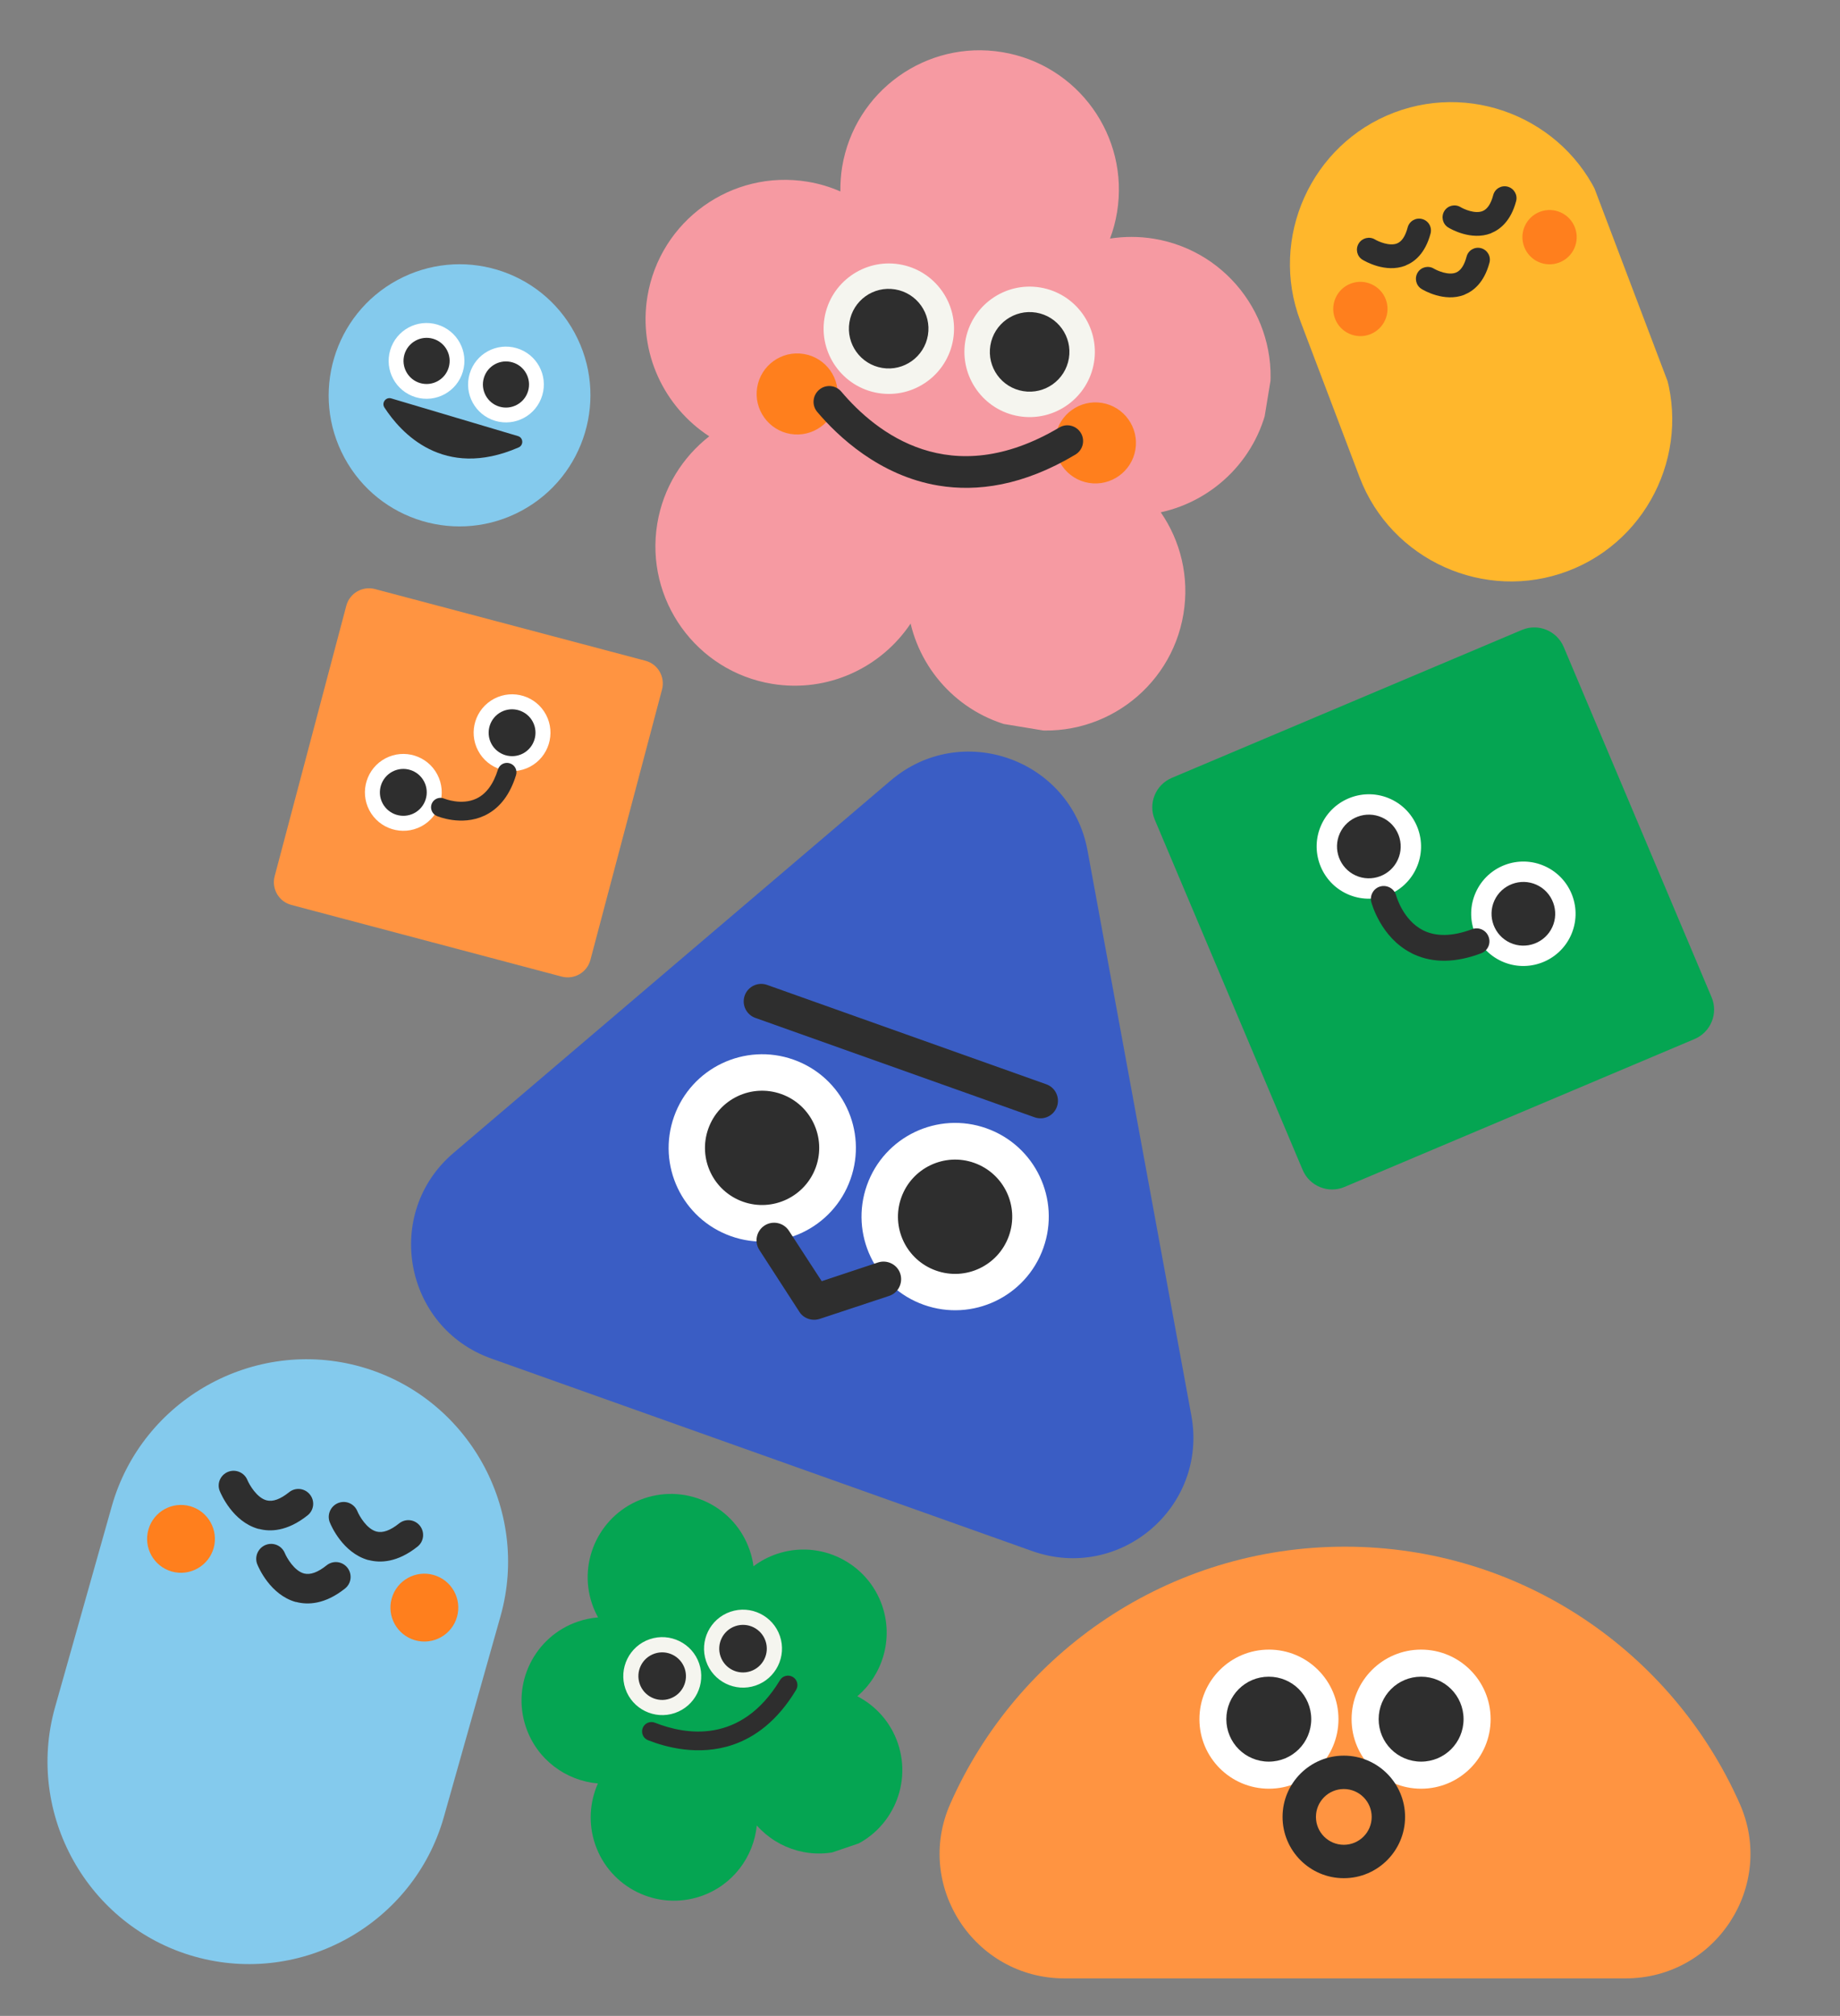 <svg xmlns="http://www.w3.org/2000/svg" xmlns:xlink="http://www.w3.org/1999/xlink" width="599" zoomAndPan="magnify" viewBox="0 0 449.25 492" height="656" preserveAspectRatio="xMidYMid meet" version="1.0"><rect x="0" y="0" width="449.25" height="492" fill="#808080" stroke="none"/><defs><clipPath id="fd6b664ec3"><path d="M 157 12 L 311 12 L 311 179 L 157 179 Z M 157 12 " clip-rule="nonzero"/></clipPath><clipPath id="54ca7bbfff"><path d="M 169.871 0.41 L 321.328 25.336 L 295.062 184.918 L 143.605 159.992 Z M 169.871 0.41 " clip-rule="nonzero"/></clipPath><clipPath id="10111d55f3"><path d="M 169.871 0.41 L 321.328 25.336 L 295.062 184.918 L 143.605 159.992 Z M 169.871 0.41 " clip-rule="nonzero"/></clipPath><clipPath id="fdd9d398d2"><path d="M 201 64 L 268 64 L 268 102 L 201 102 Z M 201 64 " clip-rule="nonzero"/></clipPath><clipPath id="edbf769a3b"><path d="M 169.871 0.41 L 321.328 25.336 L 295.062 184.918 L 143.605 159.992 Z M 169.871 0.41 " clip-rule="nonzero"/></clipPath><clipPath id="744f1e6d58"><path d="M 169.871 0.41 L 321.328 25.336 L 295.062 184.918 L 143.605 159.992 Z M 169.871 0.41 " clip-rule="nonzero"/></clipPath><clipPath id="11d82acece"><path d="M 184 86 L 278 86 L 278 118 L 184 118 Z M 184 86 " clip-rule="nonzero"/></clipPath><clipPath id="7781d01402"><path d="M 169.871 0.41 L 321.328 25.336 L 295.062 184.918 L 143.605 159.992 Z M 169.871 0.41 " clip-rule="nonzero"/></clipPath><clipPath id="62db9f181f"><path d="M 169.871 0.41 L 321.328 25.336 L 295.062 184.918 L 143.605 159.992 Z M 169.871 0.41 " clip-rule="nonzero"/></clipPath><clipPath id="dd45f8dca0"><path d="M 198 94 L 265 94 L 265 120 L 198 120 Z M 198 94 " clip-rule="nonzero"/></clipPath><clipPath id="6a7a43bd51"><path d="M 169.871 0.41 L 321.328 25.336 L 295.062 184.918 L 143.605 159.992 Z M 169.871 0.41 " clip-rule="nonzero"/></clipPath><clipPath id="ecad281b10"><path d="M 169.871 0.41 L 321.328 25.336 L 295.062 184.918 L 143.605 159.992 Z M 169.871 0.41 " clip-rule="nonzero"/></clipPath><clipPath id="a5aa52fa62"><path d="M 207 70 L 262 70 L 262 96 L 207 96 Z M 207 70 " clip-rule="nonzero"/></clipPath><clipPath id="28fda615f9"><path d="M 169.871 0.41 L 321.328 25.336 L 295.062 184.918 L 143.605 159.992 Z M 169.871 0.41 " clip-rule="nonzero"/></clipPath><clipPath id="74cb217443"><path d="M 169.871 0.41 L 321.328 25.336 L 295.062 184.918 L 143.605 159.992 Z M 169.871 0.41 " clip-rule="nonzero"/></clipPath><clipPath id="663e632868"><path d="M 314 24 L 409 24 L 409 142 L 314 142 Z M 314 24 " clip-rule="nonzero"/></clipPath><clipPath id="e548ba49a9"><path d="M 303.457 41.352 L 376.965 13.465 L 419.457 125.477 L 345.949 153.363 Z M 303.457 41.352 " clip-rule="nonzero"/></clipPath><clipPath id="332908b57e"><path d="M 303.457 41.352 L 376.965 13.465 L 419.457 125.477 L 345.949 153.363 Z M 303.457 41.352 " clip-rule="nonzero"/></clipPath><clipPath id="7d426e5a87"><path d="M 325 51 L 385 51 L 385 83 L 325 83 Z M 325 51 " clip-rule="nonzero"/></clipPath><clipPath id="73b03d6589"><path d="M 303.457 41.352 L 376.965 13.465 L 419.457 125.477 L 345.949 153.363 Z M 303.457 41.352 " clip-rule="nonzero"/></clipPath><clipPath id="1fee5a8ded"><path d="M 303.457 41.352 L 376.965 13.465 L 419.457 125.477 L 345.949 153.363 Z M 303.457 41.352 " clip-rule="nonzero"/></clipPath><clipPath id="b93db72da6"><path d="M 331 45 L 371 45 L 371 73 L 331 73 Z M 331 45 " clip-rule="nonzero"/></clipPath><clipPath id="d0a0386de1"><path d="M 303.457 41.352 L 376.965 13.465 L 419.457 125.477 L 345.949 153.363 Z M 303.457 41.352 " clip-rule="nonzero"/></clipPath><clipPath id="fa3868716d"><path d="M 303.457 41.352 L 376.965 13.465 L 419.457 125.477 L 345.949 153.363 Z M 303.457 41.352 " clip-rule="nonzero"/></clipPath><clipPath id="881d37e91a"><path d="M 281 153 L 419 153 L 419 291 L 281 291 Z M 281 153 " clip-rule="nonzero"/></clipPath><clipPath id="3f13fe5463"><path d="M 313.223 123.414 L 448.098 184.957 L 386.555 319.832 L 251.68 258.285 Z M 313.223 123.414 " clip-rule="nonzero"/></clipPath><clipPath id="1627f17f02"><path d="M 313.223 123.414 L 448.098 184.957 L 386.555 319.832 L 251.68 258.285 Z M 313.223 123.414 " clip-rule="nonzero"/></clipPath><clipPath id="e4ba386db1"><path d="M 321 193 L 385 193 L 385 236 L 321 236 Z M 321 193 " clip-rule="nonzero"/></clipPath><clipPath id="c1437cbcf0"><path d="M 313.223 123.414 L 448.098 184.957 L 386.555 319.832 L 251.68 258.285 Z M 313.223 123.414 " clip-rule="nonzero"/></clipPath><clipPath id="91708c836c"><path d="M 313.223 123.414 L 448.098 184.957 L 386.555 319.832 L 251.68 258.285 Z M 313.223 123.414 " clip-rule="nonzero"/></clipPath><clipPath id="9acca95df1"><path d="M 305 206 L 388 206 L 388 252 L 305 252 Z M 305 206 " clip-rule="nonzero"/></clipPath><clipPath id="d878f36db9"><path d="M 313.223 123.414 L 448.098 184.957 L 386.555 319.832 L 251.68 258.285 Z M 313.223 123.414 " clip-rule="nonzero"/></clipPath><clipPath id="18b2863a48"><path d="M 313.223 123.414 L 448.098 184.957 L 386.555 319.832 L 251.68 258.285 Z M 313.223 123.414 " clip-rule="nonzero"/></clipPath><clipPath id="7636c7a0b2"><path d="M 326 198 L 380 198 L 380 231 L 326 231 Z M 326 198 " clip-rule="nonzero"/></clipPath><clipPath id="1d518b8772"><path d="M 313.223 123.414 L 448.098 184.957 L 386.555 319.832 L 251.68 258.285 Z M 313.223 123.414 " clip-rule="nonzero"/></clipPath><clipPath id="69c4476548"><path d="M 313.223 123.414 L 448.098 184.957 L 386.555 319.832 L 251.68 258.285 Z M 313.223 123.414 " clip-rule="nonzero"/></clipPath><clipPath id="e5a3f18f5a"><path d="M 334 216 L 364 216 L 364 235 L 334 235 Z M 334 216 " clip-rule="nonzero"/></clipPath><clipPath id="a26a8467e5"><path d="M 313.223 123.414 L 448.098 184.957 L 386.555 319.832 L 251.68 258.285 Z M 313.223 123.414 " clip-rule="nonzero"/></clipPath><clipPath id="0b2544bf27"><path d="M 313.223 123.414 L 448.098 184.957 L 386.555 319.832 L 251.68 258.285 Z M 313.223 123.414 " clip-rule="nonzero"/></clipPath><clipPath id="009a55b7de"><path d="M 229 377.477 L 428 377.477 L 428 483 L 229 483 Z M 229 377.477 " clip-rule="nonzero"/></clipPath><clipPath id="8c7eec38cd"><path d="M 80 64 L 145 64 L 145 129 L 80 129 Z M 80 64 " clip-rule="nonzero"/></clipPath><clipPath id="4ab6fa3d5c"><path d="M 88.598 52.812 L 156.062 72.863 L 136.016 140.328 L 68.547 120.277 Z M 88.598 52.812 " clip-rule="nonzero"/></clipPath><clipPath id="cf7005fc4a"><path d="M 88.598 52.812 L 156.062 72.863 L 136.016 140.328 L 68.547 120.277 Z M 88.598 52.812 " clip-rule="nonzero"/></clipPath><clipPath id="2c1cc7d51b"><path d="M 94 78 L 133 78 L 133 104 L 94 104 Z M 94 78 " clip-rule="nonzero"/></clipPath><clipPath id="0d6ff39be6"><path d="M 88.598 52.812 L 156.062 72.863 L 136.016 140.328 L 68.547 120.277 Z M 88.598 52.812 " clip-rule="nonzero"/></clipPath><clipPath id="de2c2f3216"><path d="M 88.598 52.812 L 156.062 72.863 L 136.016 140.328 L 68.547 120.277 Z M 88.598 52.812 " clip-rule="nonzero"/></clipPath><clipPath id="5b2f0e5418"><path d="M 98 82 L 130 82 L 130 100 L 98 100 Z M 98 82 " clip-rule="nonzero"/></clipPath><clipPath id="41a3bf859c"><path d="M 88.598 52.812 L 156.062 72.863 L 136.016 140.328 L 68.547 120.277 Z M 88.598 52.812 " clip-rule="nonzero"/></clipPath><clipPath id="df324feb6c"><path d="M 88.598 52.812 L 156.062 72.863 L 136.016 140.328 L 68.547 120.277 Z M 88.598 52.812 " clip-rule="nonzero"/></clipPath><clipPath id="05f328ba9b"><path d="M 84 89 L 137 89 L 137 114 L 84 114 Z M 84 89 " clip-rule="nonzero"/></clipPath><clipPath id="611f0973ef"><path d="M 88.598 52.812 L 156.062 72.863 L 136.016 140.328 L 68.547 120.277 Z M 88.598 52.812 " clip-rule="nonzero"/></clipPath><clipPath id="e3f99d6d73"><path d="M 88.598 52.812 L 156.062 72.863 L 136.016 140.328 L 68.547 120.277 Z M 88.598 52.812 " clip-rule="nonzero"/></clipPath><clipPath id="7d169a2f73"><path d="M 93 97 L 128 97 L 128 112 L 93 112 Z M 93 97 " clip-rule="nonzero"/></clipPath><clipPath id="4635947109"><path d="M 88.598 52.812 L 156.062 72.863 L 136.016 140.328 L 68.547 120.277 Z M 88.598 52.812 " clip-rule="nonzero"/></clipPath><clipPath id="9a2005676e"><path d="M 88.598 52.812 L 156.062 72.863 L 136.016 140.328 L 68.547 120.277 Z M 88.598 52.812 " clip-rule="nonzero"/></clipPath><clipPath id="038f254d9f"><path d="M 100 183 L 292 183 L 292 381 L 100 381 Z M 100 183 " clip-rule="nonzero"/></clipPath><clipPath id="f2544572a9"><path d="M 147.371 144.555 L 349.125 216.332 L 286.883 391.281 L 85.129 319.5 Z M 147.371 144.555 " clip-rule="nonzero"/></clipPath><clipPath id="049dd9abde"><path d="M 147.371 144.555 L 349.125 216.332 L 286.883 391.281 L 85.129 319.5 Z M 147.371 144.555 " clip-rule="nonzero"/></clipPath><clipPath id="2d520ce18b"><path d="M 163 257 L 257 257 L 257 320 L 163 320 Z M 163 257 " clip-rule="nonzero"/></clipPath><clipPath id="35a50340ef"><path d="M 147.371 144.555 L 349.125 216.332 L 286.883 391.281 L 85.129 319.5 Z M 147.371 144.555 " clip-rule="nonzero"/></clipPath><clipPath id="968dd22266"><path d="M 147.371 144.555 L 349.125 216.332 L 286.883 391.281 L 85.129 319.5 Z M 147.371 144.555 " clip-rule="nonzero"/></clipPath><clipPath id="44b504d8fc"><path d="M 136 282 L 265 282 L 265 347 L 136 347 Z M 136 282 " clip-rule="nonzero"/></clipPath><clipPath id="9d970a6914"><path d="M 147.371 144.555 L 349.125 216.332 L 286.883 391.281 L 85.129 319.5 Z M 147.371 144.555 " clip-rule="nonzero"/></clipPath><clipPath id="be6a373499"><path d="M 147.371 144.555 L 349.125 216.332 L 286.883 391.281 L 85.129 319.5 Z M 147.371 144.555 " clip-rule="nonzero"/></clipPath><clipPath id="9c2ba61fb2"><path d="M 172 266 L 248 266 L 248 323 L 172 323 Z M 172 266 " clip-rule="nonzero"/></clipPath><clipPath id="38da1b12eb"><path d="M 147.371 144.555 L 349.125 216.332 L 286.883 391.281 L 85.129 319.5 Z M 147.371 144.555 " clip-rule="nonzero"/></clipPath><clipPath id="10848a95ab"><path d="M 147.371 144.555 L 349.125 216.332 L 286.883 391.281 L 85.129 319.5 Z M 147.371 144.555 " clip-rule="nonzero"/></clipPath><clipPath id="e7ea9df3de"><path d="M 181 240 L 259 240 L 259 273 L 181 273 Z M 181 240 " clip-rule="nonzero"/></clipPath><clipPath id="f84242992a"><path d="M 147.371 144.555 L 349.125 216.332 L 286.883 391.281 L 85.129 319.5 Z M 147.371 144.555 " clip-rule="nonzero"/></clipPath><clipPath id="b7fe41317c"><path d="M 147.371 144.555 L 349.125 216.332 L 286.883 391.281 L 85.129 319.5 Z M 147.371 144.555 " clip-rule="nonzero"/></clipPath><clipPath id="b8f405df5d"><path d="M 66 143 L 162 143 L 162 239 L 66 239 Z M 66 143 " clip-rule="nonzero"/></clipPath><clipPath id="ade226fd9b"><path d="M 40.613 168.137 L 137.375 117.262 L 188.246 214.023 L 91.488 264.895 Z M 40.613 168.137 " clip-rule="nonzero"/></clipPath><clipPath id="6ee39fe9a5"><path d="M 40.613 168.137 L 137.375 117.262 L 188.246 214.023 L 91.488 264.895 Z M 40.613 168.137 " clip-rule="nonzero"/></clipPath><clipPath id="4f37c55024"><path d="M 89 169 L 135 169 L 135 203 L 89 203 Z M 89 169 " clip-rule="nonzero"/></clipPath><clipPath id="6b6c6a807b"><path d="M 40.613 168.137 L 137.375 117.262 L 188.246 214.023 L 91.488 264.895 Z M 40.613 168.137 " clip-rule="nonzero"/></clipPath><clipPath id="e97ea99eb5"><path d="M 40.613 168.137 L 137.375 117.262 L 188.246 214.023 L 91.488 264.895 Z M 40.613 168.137 " clip-rule="nonzero"/></clipPath><clipPath id="0957a1cdf1"><path d="M 87 177 L 147 177 L 147 215 L 87 215 Z M 87 177 " clip-rule="nonzero"/></clipPath><clipPath id="6407011a11"><path d="M 40.613 168.137 L 137.375 117.262 L 188.246 214.023 L 91.488 264.895 Z M 40.613 168.137 " clip-rule="nonzero"/></clipPath><clipPath id="2065e628fe"><path d="M 40.613 168.137 L 137.375 117.262 L 188.246 214.023 L 91.488 264.895 Z M 40.613 168.137 " clip-rule="nonzero"/></clipPath><clipPath id="f02b6085a1"><path d="M 92 173 L 131 173 L 131 200 L 92 200 Z M 92 173 " clip-rule="nonzero"/></clipPath><clipPath id="a515a2a973"><path d="M 40.613 168.137 L 137.375 117.262 L 188.246 214.023 L 91.488 264.895 Z M 40.613 168.137 " clip-rule="nonzero"/></clipPath><clipPath id="0dee97e80d"><path d="M 40.613 168.137 L 137.375 117.262 L 188.246 214.023 L 91.488 264.895 Z M 40.613 168.137 " clip-rule="nonzero"/></clipPath><clipPath id="a9b9c3645c"><path d="M 105 186 L 127 186 L 127 201 L 105 201 Z M 105 186 " clip-rule="nonzero"/></clipPath><clipPath id="5d59ab47f2"><path d="M 40.613 168.137 L 137.375 117.262 L 188.246 214.023 L 91.488 264.895 Z M 40.613 168.137 " clip-rule="nonzero"/></clipPath><clipPath id="1a6bc81d8d"><path d="M 40.613 168.137 L 137.375 117.262 L 188.246 214.023 L 91.488 264.895 Z M 40.613 168.137 " clip-rule="nonzero"/></clipPath><clipPath id="66e1228dff"><path d="M 127 364 L 221 364 L 221 464 L 127 464 Z M 127 364 " clip-rule="nonzero"/></clipPath><clipPath id="3be4813a96"><path d="M 114.355 380.277 L 201.551 350.637 L 232.641 442.086 L 145.445 471.727 Z M 114.355 380.277 " clip-rule="nonzero"/></clipPath><clipPath id="efa62f3ae9"><path d="M 114.355 380.277 L 201.551 350.637 L 232.641 442.086 L 145.445 471.727 Z M 114.355 380.277 " clip-rule="nonzero"/></clipPath><clipPath id="3588a40b13"><path d="M 152 392 L 191 392 L 191 419 L 152 419 Z M 152 392 " clip-rule="nonzero"/></clipPath><clipPath id="ded4551a23"><path d="M 114.355 380.277 L 201.551 350.637 L 232.641 442.086 L 145.445 471.727 Z M 114.355 380.277 " clip-rule="nonzero"/></clipPath><clipPath id="02e1c1cd52"><path d="M 114.355 380.277 L 201.551 350.637 L 232.641 442.086 L 145.445 471.727 Z M 114.355 380.277 " clip-rule="nonzero"/></clipPath><clipPath id="3811368f2b"><path d="M 148 403 L 203 403 L 203 430 L 148 430 Z M 148 403 " clip-rule="nonzero"/></clipPath><clipPath id="2338bccba8"><path d="M 114.355 380.277 L 201.551 350.637 L 232.641 442.086 L 145.445 471.727 Z M 114.355 380.277 " clip-rule="nonzero"/></clipPath><clipPath id="8a9a7a44ec"><path d="M 114.355 380.277 L 201.551 350.637 L 232.641 442.086 L 145.445 471.727 Z M 114.355 380.277 " clip-rule="nonzero"/></clipPath><clipPath id="763812cb39"><path d="M 156 408 L 195 408 L 195 428 L 156 428 Z M 156 408 " clip-rule="nonzero"/></clipPath><clipPath id="77056897c0"><path d="M 114.355 380.277 L 201.551 350.637 L 232.641 442.086 L 145.445 471.727 Z M 114.355 380.277 " clip-rule="nonzero"/></clipPath><clipPath id="9d50729efd"><path d="M 114.355 380.277 L 201.551 350.637 L 232.641 442.086 L 145.445 471.727 Z M 114.355 380.277 " clip-rule="nonzero"/></clipPath><clipPath id="a73314c92e"><path d="M 155 396 L 188 396 L 188 415 L 155 415 Z M 155 396 " clip-rule="nonzero"/></clipPath><clipPath id="fb99a4b977"><path d="M 114.355 380.277 L 201.551 350.637 L 232.641 442.086 L 145.445 471.727 Z M 114.355 380.277 " clip-rule="nonzero"/></clipPath><clipPath id="9d9e0af116"><path d="M 114.355 380.277 L 201.551 350.637 L 232.641 442.086 L 145.445 471.727 Z M 114.355 380.277 " clip-rule="nonzero"/></clipPath><clipPath id="15a51bdfb7"><path d="M 11 331 L 125 331 L 125 480 L 11 480 Z M 11 331 " clip-rule="nonzero"/></clipPath><clipPath id="18a26f0624"><path d="M 40.727 320.027 L 135.844 346.887 L 95.148 491 L 0.031 464.141 Z M 40.727 320.027 " clip-rule="nonzero"/></clipPath><clipPath id="5542ba1aef"><path d="M 40.727 320.027 L 135.844 346.887 L 95.148 491 L 0.031 464.141 Z M 40.727 320.027 " clip-rule="nonzero"/></clipPath><clipPath id="c1bd15168f"><path d="M 35 367 L 112 367 L 112 401 L 35 401 Z M 35 367 " clip-rule="nonzero"/></clipPath><clipPath id="a41295d08b"><path d="M 40.727 320.027 L 135.844 346.887 L 95.148 491 L 0.031 464.141 Z M 40.727 320.027 " clip-rule="nonzero"/></clipPath><clipPath id="8de716166f"><path d="M 40.727 320.027 L 135.844 346.887 L 95.148 491 L 0.031 464.141 Z M 40.727 320.027 " clip-rule="nonzero"/></clipPath><clipPath id="44d725403c"><path d="M 53 358 L 104 358 L 104 392 L 53 392 Z M 53 358 " clip-rule="nonzero"/></clipPath><clipPath id="a38e0622c4"><path d="M 40.727 320.027 L 135.844 346.887 L 95.148 491 L 0.031 464.141 Z M 40.727 320.027 " clip-rule="nonzero"/></clipPath><clipPath id="aca8255693"><path d="M 40.727 320.027 L 135.844 346.887 L 95.148 491 L 0.031 464.141 Z M 40.727 320.027 " clip-rule="nonzero"/></clipPath></defs><g clip-path="url(#fd6b664ec3)"><g clip-path="url(#54ca7bbfff)"><g clip-path="url(#10111d55f3)"><path fill="#f69aa2" d="M 283.406 125.031 C 288.223 132.008 290.438 140.785 288.953 149.801 C 285.906 168.328 268.398 180.887 249.871 177.836 C 235.941 175.547 225.402 165.102 222.328 152.191 C 215.145 162.938 202.121 169.137 188.512 166.898 C 169.988 163.848 157.426 146.34 160.477 127.812 C 161.926 119.016 166.664 111.562 173.172 106.484 C 162.164 99.332 155.809 86.137 158.07 72.383 C 161.121 53.859 178.629 41.297 197.156 44.348 C 200.008 44.816 202.691 45.625 205.18 46.727 C 205.176 44.75 205.285 42.758 205.613 40.762 C 208.664 22.234 226.172 9.676 244.695 12.727 C 263.223 15.773 275.785 33.281 272.734 51.809 C 272.363 54.055 271.793 56.191 271.02 58.223 C 274.473 57.695 278.066 57.664 281.734 58.266 C 300.262 61.316 312.82 78.824 309.773 97.352 C 307.41 111.488 296.613 122.152 283.406 125.031 Z M 283.406 125.031 " fill-opacity="1" fill-rule="nonzero"/></g></g></g><g clip-path="url(#fdd9d398d2)"><g clip-path="url(#edbf769a3b)"><g clip-path="url(#744f1e6d58)"><path fill="#f5f5ef" d="M 232.723 82.805 C 231.293 91.496 223.086 97.355 214.426 95.93 C 205.77 94.504 199.875 86.289 201.301 77.633 C 202.727 68.977 210.941 63.082 219.598 64.508 C 228.258 65.93 234.148 74.148 232.723 82.805 Z M 253.98 70.164 C 245.285 68.734 237.105 74.633 235.68 83.289 C 234.258 91.949 240.148 100.164 248.809 101.586 C 257.465 103.012 265.68 97.121 267.105 88.461 C 268.531 79.805 262.637 71.59 253.98 70.164 Z M 253.98 70.164 " fill-opacity="1" fill-rule="nonzero"/></g></g></g><g clip-path="url(#11d82acece)"><g clip-path="url(#7781d01402)"><g clip-path="url(#62db9f181f)"><path fill="#ff7f1d" d="M 277.223 109.703 C 276.336 115.082 271.23 118.746 265.852 117.859 C 260.473 116.973 256.812 111.871 257.699 106.492 C 258.582 101.109 263.688 97.449 269.066 98.336 C 274.445 99.223 278.105 104.324 277.223 109.703 Z M 196.238 86.387 C 190.859 85.5 185.754 89.16 184.871 94.543 C 183.984 99.922 187.645 105.023 193.023 105.91 C 198.406 106.797 203.508 103.133 204.395 97.754 C 205.285 92.34 201.652 87.277 196.238 86.387 Z M 196.238 86.387 " fill-opacity="1" fill-rule="nonzero"/></g></g></g><g clip-path="url(#dd45f8dca0)"><g clip-path="url(#6a7a43bd51)"><g clip-path="url(#ecad281b10)"><path fill="#2e2e2e" d="M 229.188 118.52 C 214.652 116.129 204.477 106.367 199.543 100.543 C 198.164 98.926 198.379 96.508 199.996 95.129 C 201.613 93.746 204.031 93.961 205.41 95.578 C 213.895 105.613 232.035 120.125 258.637 104.34 C 260.461 103.25 262.816 103.855 263.906 105.684 C 264.996 107.508 264.387 109.859 262.562 110.949 C 249.781 118.582 238.559 120.062 229.188 118.52 Z M 229.188 118.52 " fill-opacity="1" fill-rule="nonzero"/></g></g></g><g clip-path="url(#a5aa52fa62)"><g clip-path="url(#28fda615f9)"><g clip-path="url(#74cb217443)"><path fill="#2e2e2e" d="M 226.562 81.789 C 225.691 87.062 220.707 90.668 215.398 89.797 C 210.129 88.93 206.52 83.945 207.395 78.637 C 208.266 73.328 213.246 69.754 218.555 70.629 C 223.863 71.504 227.43 76.516 226.562 81.789 Z M 252.969 76.293 C 247.699 75.426 242.684 78.992 241.809 84.301 C 240.938 89.609 244.508 94.586 249.816 95.461 C 255.09 96.328 260.102 92.762 260.977 87.453 C 261.852 82.145 258.242 77.16 252.969 76.293 Z M 252.969 76.293 " fill-opacity="1" fill-rule="nonzero"/></g></g></g><g clip-path="url(#663e632868)"><g clip-path="url(#e548ba49a9)"><g clip-path="url(#332908b57e)"><path fill="#ffb72c" d="M 382.84 139.359 C 362.559 147.051 339.645 136.742 331.949 116.457 L 317.496 78.363 C 309.805 58.078 320.113 35.164 340.398 27.473 C 360.68 19.777 383.594 30.086 391.289 50.371 L 405.742 88.465 C 413.438 108.75 403.125 131.664 382.84 139.359 Z M 382.84 139.359 " fill-opacity="1" fill-rule="nonzero"/></g></g></g><g clip-path="url(#7d426e5a87)"><g clip-path="url(#73b03d6589)"><g clip-path="url(#1fee5a8ded)"><path fill="#ff7f1d" d="M 384.531 55.535 C 385.832 58.957 384.109 62.781 380.688 64.078 C 377.266 65.379 373.441 63.656 372.141 60.234 C 370.844 56.812 372.566 52.988 375.988 51.688 C 379.41 50.391 383.234 52.113 384.531 55.535 Z M 329.801 69.211 C 326.375 70.508 324.656 74.332 325.953 77.758 C 327.254 81.18 331.078 82.898 334.5 81.602 C 337.922 80.301 339.633 76.453 338.344 73.055 C 337.055 69.66 333.223 67.914 329.801 69.211 Z M 329.801 69.211 " fill-opacity="1" fill-rule="nonzero"/></g></g></g><g clip-path="url(#b93db72da6)"><g clip-path="url(#d0a0386de1)"><g clip-path="url(#fa3868716d)"><path fill="#2e2e2e" d="M 343.09 64.855 C 338.27 66.684 333.238 63.734 332.684 63.402 C 331.312 62.578 330.895 60.793 331.742 59.414 C 332.574 58.07 334.348 57.625 335.719 58.449 C 336.531 58.941 339.281 60.156 341.109 59.406 C 342.273 58.934 343.125 57.641 343.691 55.512 C 344.102 53.957 345.668 53.047 347.227 53.457 C 348.781 53.867 349.691 55.434 349.281 56.992 C 347.961 61.949 345.27 63.969 343.23 64.773 C 343.215 64.805 343.141 64.836 343.09 64.855 Z M 364.125 56.875 C 366.152 56.047 368.855 54.051 370.172 49.094 C 370.582 47.539 369.648 45.977 368.117 45.559 C 366.562 45.148 364.992 46.059 364.582 47.613 C 364.035 49.707 363.168 51.039 362.004 51.508 C 360.148 52.27 357.426 51.043 356.609 50.551 C 355.242 49.73 353.484 50.141 352.633 51.52 C 351.812 52.887 352.23 54.672 353.574 55.504 C 354.141 55.863 359.164 58.785 363.984 56.957 C 364.023 56.914 364.074 56.895 364.125 56.875 Z M 357.617 71.887 C 359.648 71.062 362.348 69.066 363.668 64.105 C 364.078 62.551 363.145 60.992 361.613 60.57 C 360.055 60.16 358.488 61.07 358.078 62.625 C 357.527 64.723 356.66 66.051 355.496 66.52 C 353.668 67.273 350.918 66.055 350.105 65.566 C 348.734 64.742 346.977 65.152 346.129 66.531 C 345.305 67.902 345.723 69.684 347.07 70.516 C 347.633 70.875 352.656 73.797 357.477 71.969 C 357.52 71.926 357.566 71.906 357.617 71.887 Z M 357.617 71.887 " fill-opacity="1" fill-rule="nonzero"/></g></g></g><g clip-path="url(#881d37e91a)"><g clip-path="url(#3f13fe5463)"><g clip-path="url(#1627f17f02)"><path fill="#05a552" d="M 413.742 253.582 L 328.262 289.688 C 324.301 291.363 319.73 289.492 318.055 285.531 L 281.949 200.055 C 280.273 196.094 282.145 191.523 286.105 189.848 L 371.582 153.742 C 375.543 152.066 380.117 153.938 381.793 157.898 L 417.895 243.375 C 419.574 247.336 417.703 251.906 413.742 253.582 Z M 413.742 253.582 " fill-opacity="1" fill-rule="nonzero"/></g></g></g><g clip-path="url(#e4ba386db1)"><g clip-path="url(#c1437cbcf0)"><g clip-path="url(#91708c836c)"><path fill="#ffffff" d="M 345.809 211.883 C 342.879 218.301 335.312 221.102 328.922 218.184 C 322.531 215.27 319.703 207.691 322.617 201.301 C 325.535 194.906 333.113 192.078 339.504 194.996 C 345.895 197.914 348.738 205.461 345.809 211.883 Z M 377.23 211.422 C 370.809 208.492 363.262 211.332 360.348 217.727 C 357.43 224.117 360.258 231.695 366.652 234.609 C 373.043 237.527 380.617 234.699 383.535 228.305 C 386.453 221.914 383.652 214.352 377.23 211.422 Z M 377.23 211.422 " fill-opacity="1" fill-rule="nonzero"/></g></g></g><g clip-path="url(#9acca95df1)"><g clip-path="url(#d878f36db9)"><g clip-path="url(#18b2863a48)"><path fill="#05a552" d="M 386.918 246.875 C 385.098 250.859 380.422 252.605 376.438 250.785 C 372.453 248.969 370.711 244.293 372.527 240.309 C 374.344 236.324 379.02 234.578 383.004 236.398 C 386.973 238.172 388.734 242.891 386.918 246.875 Z M 316.898 206.988 C 312.914 205.168 308.238 206.914 306.422 210.898 C 304.602 214.883 306.348 219.559 310.332 221.375 C 314.316 223.195 318.992 221.449 320.809 217.465 C 322.629 213.48 320.883 208.805 316.898 206.988 Z M 316.898 206.988 " fill-opacity="1" fill-rule="nonzero"/></g></g></g><g clip-path="url(#7636c7a0b2)"><g clip-path="url(#1d518b8772)"><g clip-path="url(#69c4476548)"><path fill="#2e2e2e" d="M 341.289 209.82 C 339.512 213.715 334.879 215.441 330.984 213.664 C 327.09 211.887 325.359 207.258 327.137 203.363 C 328.914 199.469 333.547 197.738 337.441 199.516 C 341.336 201.293 343.078 205.895 341.289 209.82 Z M 375.168 215.941 C 371.273 214.164 366.645 215.891 364.867 219.785 C 363.09 223.68 364.816 228.312 368.711 230.09 C 372.605 231.867 377.238 230.141 379.016 226.246 C 380.793 222.352 379.066 217.719 375.168 215.941 Z M 375.168 215.941 " fill-opacity="1" fill-rule="nonzero"/></g></g></g><g clip-path="url(#e5a3f18f5a)"><g clip-path="url(#a26a8467e5)"><g clip-path="url(#0b2544bf27)"><path fill="#2e2e2e" d="M 345.254 232.93 C 344.988 232.809 344.719 232.684 344.465 232.531 C 337.09 228.699 334.914 220.488 334.812 220.152 C 334.387 218.488 335.395 216.754 337.059 216.332 C 338.727 215.906 340.461 216.91 340.883 218.578 C 340.934 218.707 342.527 224.5 347.383 227.004 C 350.586 228.645 354.605 228.574 359.41 226.781 C 361.055 226.168 362.84 226.98 363.453 228.625 C 364.07 230.27 363.254 232.055 361.609 232.668 C 355.449 234.992 349.953 235.074 345.254 232.93 Z M 345.254 232.93 " fill-opacity="1" fill-rule="nonzero"/></g></g></g><g clip-path="url(#009a55b7de)"><path fill="#ff9441" d="M 259.891 482.84 C 237.93 482.84 223.133 460.246 232.035 440.188 C 248.375 403.23 285.371 377.477 328.379 377.477 C 371.387 377.477 408.379 403.23 424.762 440.188 C 433.664 460.246 418.863 482.84 396.906 482.84 Z M 259.891 482.84 " fill-opacity="1" fill-rule="nonzero"/></g><path fill="#ffffff" d="M 326.797 419.574 C 326.797 428.949 319.199 436.547 309.82 436.547 C 300.445 436.547 292.848 428.949 292.848 419.574 C 292.848 410.195 300.445 402.598 309.82 402.598 C 319.199 402.598 326.797 410.195 326.797 419.574 Z M 346.973 402.598 C 337.598 402.598 330 410.195 330 419.574 C 330 428.949 337.598 436.547 346.973 436.547 C 356.352 436.547 363.949 428.949 363.949 419.574 C 363.949 410.195 356.352 402.598 346.973 402.598 Z M 346.973 402.598 " fill-opacity="1" fill-rule="nonzero"/><path fill="#2e2e2e" d="M 328.102 458.387 C 319.832 458.387 313.145 451.66 313.145 443.43 C 313.145 435.16 319.871 428.477 328.102 428.477 C 336.371 428.477 343.059 435.203 343.059 443.43 C 343.059 451.66 336.371 458.387 328.102 458.387 Z M 328.102 436.625 C 324.344 436.625 321.297 439.672 321.297 443.43 C 321.297 447.191 324.344 450.234 328.102 450.234 C 331.859 450.234 334.906 447.191 334.906 443.43 C 334.906 439.672 331.859 436.625 328.102 436.625 Z M 328.102 436.625 " fill-opacity="1" fill-rule="nonzero"/><path fill="#ff9441" d="M 378.309 440.188 C 378.309 446.004 373.602 450.75 367.746 450.75 C 361.93 450.75 357.184 446.043 357.184 440.188 C 357.184 434.332 361.891 429.621 367.746 429.621 C 373.562 429.621 378.309 434.371 378.309 440.188 Z M 289.051 429.621 C 283.234 429.621 278.484 434.332 278.484 440.188 C 278.484 446.043 283.195 450.75 289.051 450.75 C 294.906 450.75 299.613 446.043 299.613 440.188 C 299.613 434.332 294.867 429.621 289.051 429.621 Z M 289.051 429.621 " fill-opacity="1" fill-rule="nonzero"/><path fill="#2e2e2e" d="M 320.148 419.574 C 320.148 425.309 315.52 429.938 309.781 429.938 C 304.047 429.938 299.418 425.309 299.418 419.574 C 299.418 413.836 304.047 409.207 309.781 409.207 C 315.52 409.207 320.148 413.836 320.148 419.574 Z M 346.973 409.207 C 341.238 409.207 336.609 413.836 336.609 419.574 C 336.609 425.309 341.238 429.938 346.973 429.938 C 352.711 429.938 357.34 425.309 357.34 419.574 C 357.34 413.836 352.711 409.207 346.973 409.207 Z M 346.973 409.207 " fill-opacity="1" fill-rule="nonzero"/><g clip-path="url(#8c7eec38cd)"><g clip-path="url(#4ab6fa3d5c)"><g clip-path="url(#cf7005fc4a)"><path fill="#84caed" d="M 140.301 81.238 C 148.703 96.766 142.934 116.184 127.414 124.605 C 111.891 133.023 92.508 127.266 84.105 111.734 C 75.703 96.207 81.473 76.785 96.992 68.367 C 112.516 59.949 131.898 65.695 140.301 81.238 Z M 140.301 81.238 " fill-opacity="1" fill-rule="nonzero"/></g></g></g><g clip-path="url(#2c1cc7d51b)"><g clip-path="url(#0d6ff39be6)"><g clip-path="url(#de2c2f3216)"><path fill="#ffffff" d="M 113.004 90.715 C 111.551 95.613 106.402 98.398 101.508 96.945 C 96.609 95.488 93.82 90.344 95.277 85.445 C 96.73 80.547 101.879 77.762 106.773 79.215 C 111.672 80.672 114.461 85.816 113.004 90.715 Z M 126.168 84.98 C 121.273 83.523 116.125 86.312 114.672 91.211 C 113.215 96.105 116.004 101.254 120.902 102.707 C 125.797 104.164 130.945 101.375 132.398 96.477 C 133.855 91.582 131.066 86.434 126.168 84.98 Z M 126.168 84.98 " fill-opacity="1" fill-rule="nonzero"/></g></g></g><g clip-path="url(#5b2f0e5418)"><g clip-path="url(#41a3bf859c)"><g clip-path="url(#df324feb6c)"><path fill="#2e2e2e" d="M 109.551 89.688 C 108.664 92.676 105.523 94.367 102.547 93.484 C 99.574 92.598 97.871 89.453 98.754 86.48 C 99.637 83.504 102.781 81.801 105.758 82.684 C 108.734 83.566 110.441 86.699 109.551 89.688 Z M 125.141 88.445 C 122.152 87.555 119.02 89.262 118.137 92.238 C 117.25 95.215 118.957 98.359 121.93 99.242 C 124.906 100.129 128.051 98.422 128.934 95.449 C 129.82 92.473 128.129 89.332 125.141 88.445 Z M 125.141 88.445 " fill-opacity="1" fill-rule="nonzero"/></g></g></g><g clip-path="url(#05f328ba9b)"><g clip-path="url(#611f0973ef)"><g clip-path="url(#e3f99d6d73)"><path fill="#84caed" d="M 136.688 109.449 C 135.785 112.488 132.59 114.219 129.555 113.316 C 126.52 112.414 124.789 109.219 125.691 106.184 C 126.594 103.148 129.785 101.418 132.82 102.32 C 135.859 103.223 137.59 106.414 136.688 109.449 Z M 91.762 90.105 C 88.723 89.203 85.531 90.93 84.629 93.969 C 83.727 97.004 85.457 100.195 88.492 101.098 C 91.527 102 94.723 100.273 95.625 97.234 C 96.523 94.211 94.797 91.008 91.762 90.105 Z M 91.762 90.105 " fill-opacity="1" fill-rule="nonzero"/></g></g></g><g clip-path="url(#7d169a2f73)"><g clip-path="url(#4635947109)"><g clip-path="url(#9a2005676e)"><path fill="#2e2e2e" d="M 126.617 109.203 C 108.199 117.203 97.801 105.516 93.859 99.457 C 93.109 98.301 94.207 96.84 95.531 97.234 L 126.457 106.426 C 127.785 106.805 127.891 108.648 126.617 109.203 Z M 126.617 109.203 " fill-opacity="1" fill-rule="nonzero"/></g></g></g><g clip-path="url(#038f254d9f)"><g clip-path="url(#f2544572a9)"><g clip-path="url(#049dd9abde)"><path fill="#3a5dc4" d="M 217.461 190.5 C 234.742 175.781 261.434 185.277 265.535 207.602 L 278.203 276.535 L 290.875 345.465 C 294.977 367.793 273.391 386.152 252.004 378.543 L 186.012 355.066 L 119.98 331.57 C 98.594 323.965 93.469 296.059 110.738 281.375 L 164.098 235.938 Z M 217.461 190.5 " fill-opacity="1" fill-rule="nonzero"/></g></g></g><g clip-path="url(#2d520ce18b)"><g clip-path="url(#35a50340ef)"><g clip-path="url(#968dd22266)"><path fill="#ffffff" d="M 207.645 287.82 C 203.414 299.715 190.348 305.926 178.449 301.691 C 166.555 297.461 160.344 284.395 164.578 272.496 C 168.809 260.602 181.875 254.391 193.773 258.625 C 205.668 262.855 211.879 275.922 207.645 287.82 Z M 240.867 275.379 C 228.973 271.148 215.906 277.355 211.672 289.254 C 207.441 301.148 213.648 314.215 225.547 318.449 C 237.441 322.68 250.508 316.473 254.742 304.574 C 258.973 292.68 252.766 279.613 240.867 275.379 Z M 240.867 275.379 " fill-opacity="1" fill-rule="nonzero"/></g></g></g><g clip-path="url(#44b504d8fc)"><g clip-path="url(#9d970a6914)"><g clip-path="url(#be6a373499)"><path fill="#3a5dc4" d="M 263.59 337.16 C 260.965 344.539 252.852 348.395 245.473 345.77 C 238.094 343.145 234.238 335.027 236.863 327.648 C 239.488 320.27 247.602 316.414 254.98 319.039 C 262.359 321.664 266.215 329.781 263.59 337.16 Z M 155.254 283.559 C 147.879 280.934 139.762 284.789 137.137 292.168 C 134.512 299.547 138.367 307.664 145.746 310.289 C 153.125 312.914 161.242 309.059 163.867 301.68 C 166.492 294.301 162.633 286.184 155.254 283.559 Z M 155.254 283.559 " fill-opacity="1" fill-rule="nonzero"/></g></g></g><g clip-path="url(#9c2ba61fb2)"><g clip-path="url(#38da1b12eb)"><g clip-path="url(#10848a95ab)"><path fill="#2e2e2e" d="M 199.211 284.82 C 196.641 292.047 188.664 295.867 181.398 293.285 C 174.133 290.699 170.352 282.738 172.934 275.473 C 175.52 268.207 183.48 264.422 190.75 267.008 C 198.016 269.59 201.785 277.59 199.211 284.82 Z M 237.867 283.812 C 230.641 281.242 222.641 285.012 220.055 292.277 C 217.469 299.543 221.254 307.508 228.52 310.09 C 235.785 312.676 243.746 308.891 246.332 301.625 C 248.918 294.359 245.133 286.398 237.867 283.812 Z M 200.148 321.883 L 217.07 316.281 C 219.324 315.555 220.535 313.102 219.809 310.852 C 219.082 308.602 216.629 307.387 214.379 308.113 L 200.625 312.68 L 192.617 300.371 C 191.332 298.387 188.652 297.816 186.668 299.102 C 184.684 300.391 184.109 303.07 185.398 305.055 L 195.168 320.152 C 195.68 320.973 196.453 321.543 197.32 321.852 C 198.223 322.172 199.195 322.18 200.148 321.883 Z M 200.148 321.883 " fill-opacity="1" fill-rule="nonzero"/></g></g></g><g clip-path="url(#e7ea9df3de)"><g clip-path="url(#f84242992a)"><g clip-path="url(#b7fe41317c)"><path fill="#2e2e2e" d="M 252.602 272.684 L 184.422 248.426 C 182.203 247.637 181.039 245.188 181.828 242.965 C 182.617 240.746 185.066 239.582 187.289 240.371 L 255.469 264.629 C 257.688 265.418 258.852 267.867 258.062 270.09 C 257.273 272.309 254.859 273.488 252.602 272.684 Z M 252.602 272.684 " fill-opacity="1" fill-rule="nonzero"/></g></g></g><g clip-path="url(#b8f405df5d)"><g clip-path="url(#ade226fd9b)"><g clip-path="url(#6ee39fe9a5)"><path fill="#ff9441" d="M 161.641 168.27 L 144.152 234.273 C 143.344 237.336 140.195 239.152 137.137 238.344 L 71.133 220.855 C 68.07 220.047 66.254 216.898 67.062 213.84 L 84.551 147.836 C 85.359 144.773 88.504 142.957 91.566 143.766 L 157.57 161.254 C 160.633 162.062 162.449 165.211 161.641 168.27 Z M 161.641 168.27 " fill-opacity="1" fill-rule="nonzero"/></g></g></g><g clip-path="url(#4f37c55024)"><g clip-path="url(#6b6c6a807b)"><g clip-path="url(#e97ea99eb5)"><path fill="#ffffff" d="M 106.773 189.02 C 109.191 193.617 107.414 199.281 102.84 201.688 C 98.262 204.094 92.578 202.324 90.172 197.75 C 87.766 193.172 89.531 187.488 94.109 185.082 C 98.684 182.676 104.355 184.422 106.773 189.02 Z M 120.66 170.527 C 116.062 172.941 114.316 178.613 116.723 183.191 C 119.129 187.77 124.812 189.535 129.391 187.129 C 133.965 184.723 135.73 179.039 133.328 174.461 C 130.922 169.887 125.258 168.109 120.66 170.527 Z M 120.66 170.527 " fill-opacity="1" fill-rule="nonzero"/></g></g></g><g clip-path="url(#0957a1cdf1)"><g clip-path="url(#6407011a11)"><g clip-path="url(#2065e628fe)"><path fill="#ff9441" d="M 145.656 180.859 C 147.156 183.711 146.062 187.219 143.211 188.719 C 140.359 190.219 136.852 189.129 135.352 186.273 C 133.852 183.422 134.945 179.914 137.797 178.414 C 140.617 176.906 144.156 178.008 145.656 180.859 Z M 90.906 203.641 C 88.055 205.141 86.965 208.648 88.461 211.5 C 89.961 214.352 93.469 215.441 96.32 213.941 C 99.176 212.441 100.266 208.934 98.766 206.082 C 97.266 203.23 93.758 202.141 90.906 203.641 Z M 90.906 203.641 " fill-opacity="1" fill-rule="nonzero"/></g></g></g><g clip-path="url(#f02b6085a1)"><g clip-path="url(#a515a2a973)"><g clip-path="url(#0dee97e80d)"><path fill="#2e2e2e" d="M 103.539 190.723 C 105.004 193.508 103.926 196.984 101.137 198.449 C 98.348 199.918 94.875 198.836 93.406 196.047 C 91.941 193.258 93.023 189.785 95.809 188.32 C 98.598 186.852 102.062 187.91 103.539 190.723 Z M 122.363 173.762 C 119.574 175.227 118.492 178.703 119.961 181.492 C 121.426 184.277 124.898 185.359 127.688 183.895 C 130.477 182.426 131.559 178.953 130.09 176.164 C 128.625 173.375 125.148 172.297 122.363 173.762 Z M 122.363 173.762 " fill-opacity="1" fill-rule="nonzero"/></g></g></g><g clip-path="url(#a9b9c3645c)"><g clip-path="url(#5d59ab47f2)"><g clip-path="url(#1a6bc81d8d)"><path fill="#2e2e2e" d="M 118.773 198.82 C 118.582 198.922 118.391 199.023 118.188 199.102 C 112.637 201.668 106.875 199.238 106.637 199.145 C 105.477 198.641 104.922 197.277 105.426 196.113 C 105.926 194.953 107.293 194.398 108.453 194.902 C 108.551 194.934 112.641 196.613 116.285 194.914 C 118.684 193.789 120.453 191.418 121.574 187.816 C 121.957 186.582 123.234 185.91 124.469 186.293 C 125.703 186.676 126.371 187.953 125.988 189.188 C 124.566 193.82 122.137 197.055 118.773 198.82 Z M 118.773 198.82 " fill-opacity="1" fill-rule="nonzero"/></g></g></g><g clip-path="url(#66e1228dff)"><g clip-path="url(#3be4813a96)"><g clip-path="url(#efa62f3ae9)"><path fill="#05a552" d="M 209.32 413.984 C 213.828 416.305 217.469 420.312 219.227 425.48 C 222.836 436.105 217.145 447.66 206.52 451.273 C 198.531 453.988 190.031 451.453 184.777 445.512 C 184.016 453.203 178.898 460.141 171.094 462.793 C 160.469 466.406 148.914 460.715 145.301 450.09 C 143.586 445.043 143.984 439.777 145.984 435.266 C 138.164 434.598 131.098 429.434 128.418 421.543 C 124.805 410.918 130.496 399.363 141.121 395.754 C 142.758 395.195 144.398 394.867 146.023 394.746 C 145.465 393.707 144.957 392.625 144.57 391.48 C 140.957 380.855 146.648 369.301 157.273 365.688 C 167.898 362.074 179.453 367.766 183.066 378.395 C 183.504 379.68 183.805 380.969 183.969 382.258 C 185.641 381.004 187.527 379.977 189.629 379.262 C 200.254 375.648 211.809 381.34 215.422 391.965 C 218.16 400.086 215.473 408.75 209.32 413.984 Z M 209.32 413.984 " fill-opacity="1" fill-rule="nonzero"/></g></g></g><g clip-path="url(#3588a40b13)"><g clip-path="url(#ded4551a23)"><g clip-path="url(#02e1c1cd52)"><path fill="#f5f5ef" d="M 170.707 406.004 C 172.402 410.992 169.727 416.391 164.758 418.078 C 159.793 419.77 154.371 417.098 152.684 412.133 C 150.996 407.168 153.668 401.746 158.633 400.059 C 163.598 398.371 169.02 401.039 170.707 406.004 Z M 178.352 393.355 C 173.363 395.047 170.715 400.465 172.402 405.43 C 174.09 410.395 179.512 413.062 184.477 411.375 C 189.441 409.688 192.113 404.266 190.426 399.301 C 188.738 394.336 183.316 391.664 178.352 393.355 Z M 178.352 393.355 " fill-opacity="1" fill-rule="nonzero"/></g></g></g><g clip-path="url(#3811368f2b)"><g clip-path="url(#2338bccba8)"><g clip-path="url(#8a9a7a44ec)"><path fill="#05a552" d="M 201.742 407.648 C 202.793 410.734 201.133 414.102 198.047 415.152 C 194.961 416.199 191.594 414.543 190.547 411.457 C 189.496 408.371 191.156 405.004 194.242 403.953 C 197.328 402.906 200.695 404.562 201.742 407.648 Z M 152.48 418.172 C 149.395 419.223 147.738 422.59 148.785 425.676 C 149.836 428.762 153.203 430.418 156.289 429.371 C 159.375 428.32 161.031 424.953 159.984 421.867 C 158.93 418.762 155.586 417.117 152.48 418.172 Z M 152.48 418.172 " fill-opacity="1" fill-rule="nonzero"/></g></g></g><g clip-path="url(#763812cb39)"><g clip-path="url(#77056897c0)"><g clip-path="url(#9d50729efd)"><path fill="#2e2e2e" d="M 178.906 425.832 C 170.57 428.664 162.453 426.387 158.211 424.703 C 157.031 424.242 156.461 422.906 156.926 421.723 C 157.391 420.539 158.723 419.973 159.906 420.438 C 167.207 423.332 180.859 425.875 190.434 410.059 C 191.09 408.969 192.5 408.625 193.59 409.281 C 194.68 409.938 195.023 411.348 194.367 412.438 C 189.777 420.059 184.281 424.004 178.906 425.832 Z M 178.906 425.832 " fill-opacity="1" fill-rule="nonzero"/></g></g></g><g clip-path="url(#a73314c92e)"><g clip-path="url(#fb99a4b977)"><g clip-path="url(#9d9e0af116)"><path fill="#2e2e2e" d="M 167.172 407.207 C 168.199 410.23 166.59 413.535 163.543 414.57 C 160.52 415.602 157.215 413.988 156.18 410.945 C 155.145 407.898 156.762 404.613 159.809 403.578 C 162.852 402.543 166.145 404.184 167.172 407.207 Z M 179.547 396.867 C 176.52 397.895 174.883 401.188 175.918 404.234 C 176.953 407.277 180.238 408.898 183.281 407.863 C 186.309 406.832 187.945 403.539 186.91 400.496 C 185.875 397.453 182.57 395.84 179.547 396.867 Z M 179.547 396.867 " fill-opacity="1" fill-rule="nonzero"/></g></g></g><g clip-path="url(#15a51bdfb7)"><g clip-path="url(#18a26f0624)"><g clip-path="url(#5542ba1aef)"><path fill="#84caed" d="M 47.504 477.508 C 21.414 470.141 6.078 442.738 13.445 416.645 L 27.285 367.641 C 34.652 341.547 62.055 326.211 88.148 333.578 C 114.242 340.945 129.574 368.352 122.207 394.445 L 108.371 443.449 C 101 469.539 73.598 484.875 47.504 477.508 Z M 47.504 477.508 " fill-opacity="1" fill-rule="nonzero"/></g></g></g><g clip-path="url(#c1bd15168f)"><g clip-path="url(#a41295d08b)"><g clip-path="url(#8de716166f)"><path fill="#ff7f1d" d="M 111.582 394.602 C 110.336 399.004 105.766 401.562 101.363 400.32 C 96.957 399.074 94.398 394.5 95.641 390.098 C 96.887 385.695 101.461 383.137 105.863 384.379 C 110.266 385.625 112.824 390.199 111.582 394.602 Z M 46.445 367.602 C 42.043 366.359 37.469 368.918 36.227 373.32 C 34.984 377.723 37.543 382.297 41.945 383.543 C 46.348 384.785 50.93 382.191 52.164 377.824 C 53.398 373.453 50.848 368.848 46.445 367.602 Z M 46.445 367.602 " fill-opacity="1" fill-rule="nonzero"/></g></g></g><g clip-path="url(#44d725403c)"><g clip-path="url(#a38e0622c4)"><g clip-path="url(#aca8255693)"><path fill="#2e2e2e" d="M 63.035 373.121 C 56.832 371.367 53.973 364.664 53.664 363.914 C 52.902 362.07 53.809 359.965 55.684 359.211 C 57.523 358.484 59.633 359.355 60.398 361.203 C 60.852 362.301 62.703 365.566 65.102 366.172 C 66.621 366.566 68.438 365.902 70.59 364.184 C 72.156 362.926 74.41 363.184 75.668 364.75 C 76.926 366.32 76.672 368.574 75.102 369.832 C 70.086 373.828 65.879 373.855 63.234 373.141 C 63.195 373.164 63.098 373.137 63.035 373.121 Z M 90.09 380.762 C 92.746 381.441 96.941 381.445 101.957 377.449 C 103.523 376.191 103.746 373.93 102.523 372.371 C 101.266 370.801 99.012 370.547 97.445 371.801 C 95.336 373.496 93.473 374.188 91.953 373.793 C 89.527 373.176 87.703 369.922 87.254 368.82 C 86.488 366.973 84.418 366.078 82.539 366.832 C 80.695 367.594 79.789 369.695 80.52 371.535 C 80.82 372.312 83.688 378.984 89.891 380.738 C 89.961 380.723 90.027 380.742 90.09 380.762 Z M 72.387 390.992 C 75.039 391.672 79.238 391.676 84.25 387.68 C 85.82 386.422 86.043 384.16 84.816 382.602 C 83.562 381.031 81.309 380.777 79.738 382.035 C 77.629 383.73 75.77 384.418 74.25 384.023 C 71.855 383.418 70 380.152 69.547 379.055 C 68.785 377.207 66.715 376.309 64.836 377.062 C 62.988 377.824 62.082 379.93 62.812 381.766 C 63.113 382.543 65.984 389.219 72.184 390.969 C 72.258 390.957 72.324 390.973 72.387 390.992 Z M 72.387 390.992 " fill-opacity="1" fill-rule="nonzero"/></g></g></g></svg>